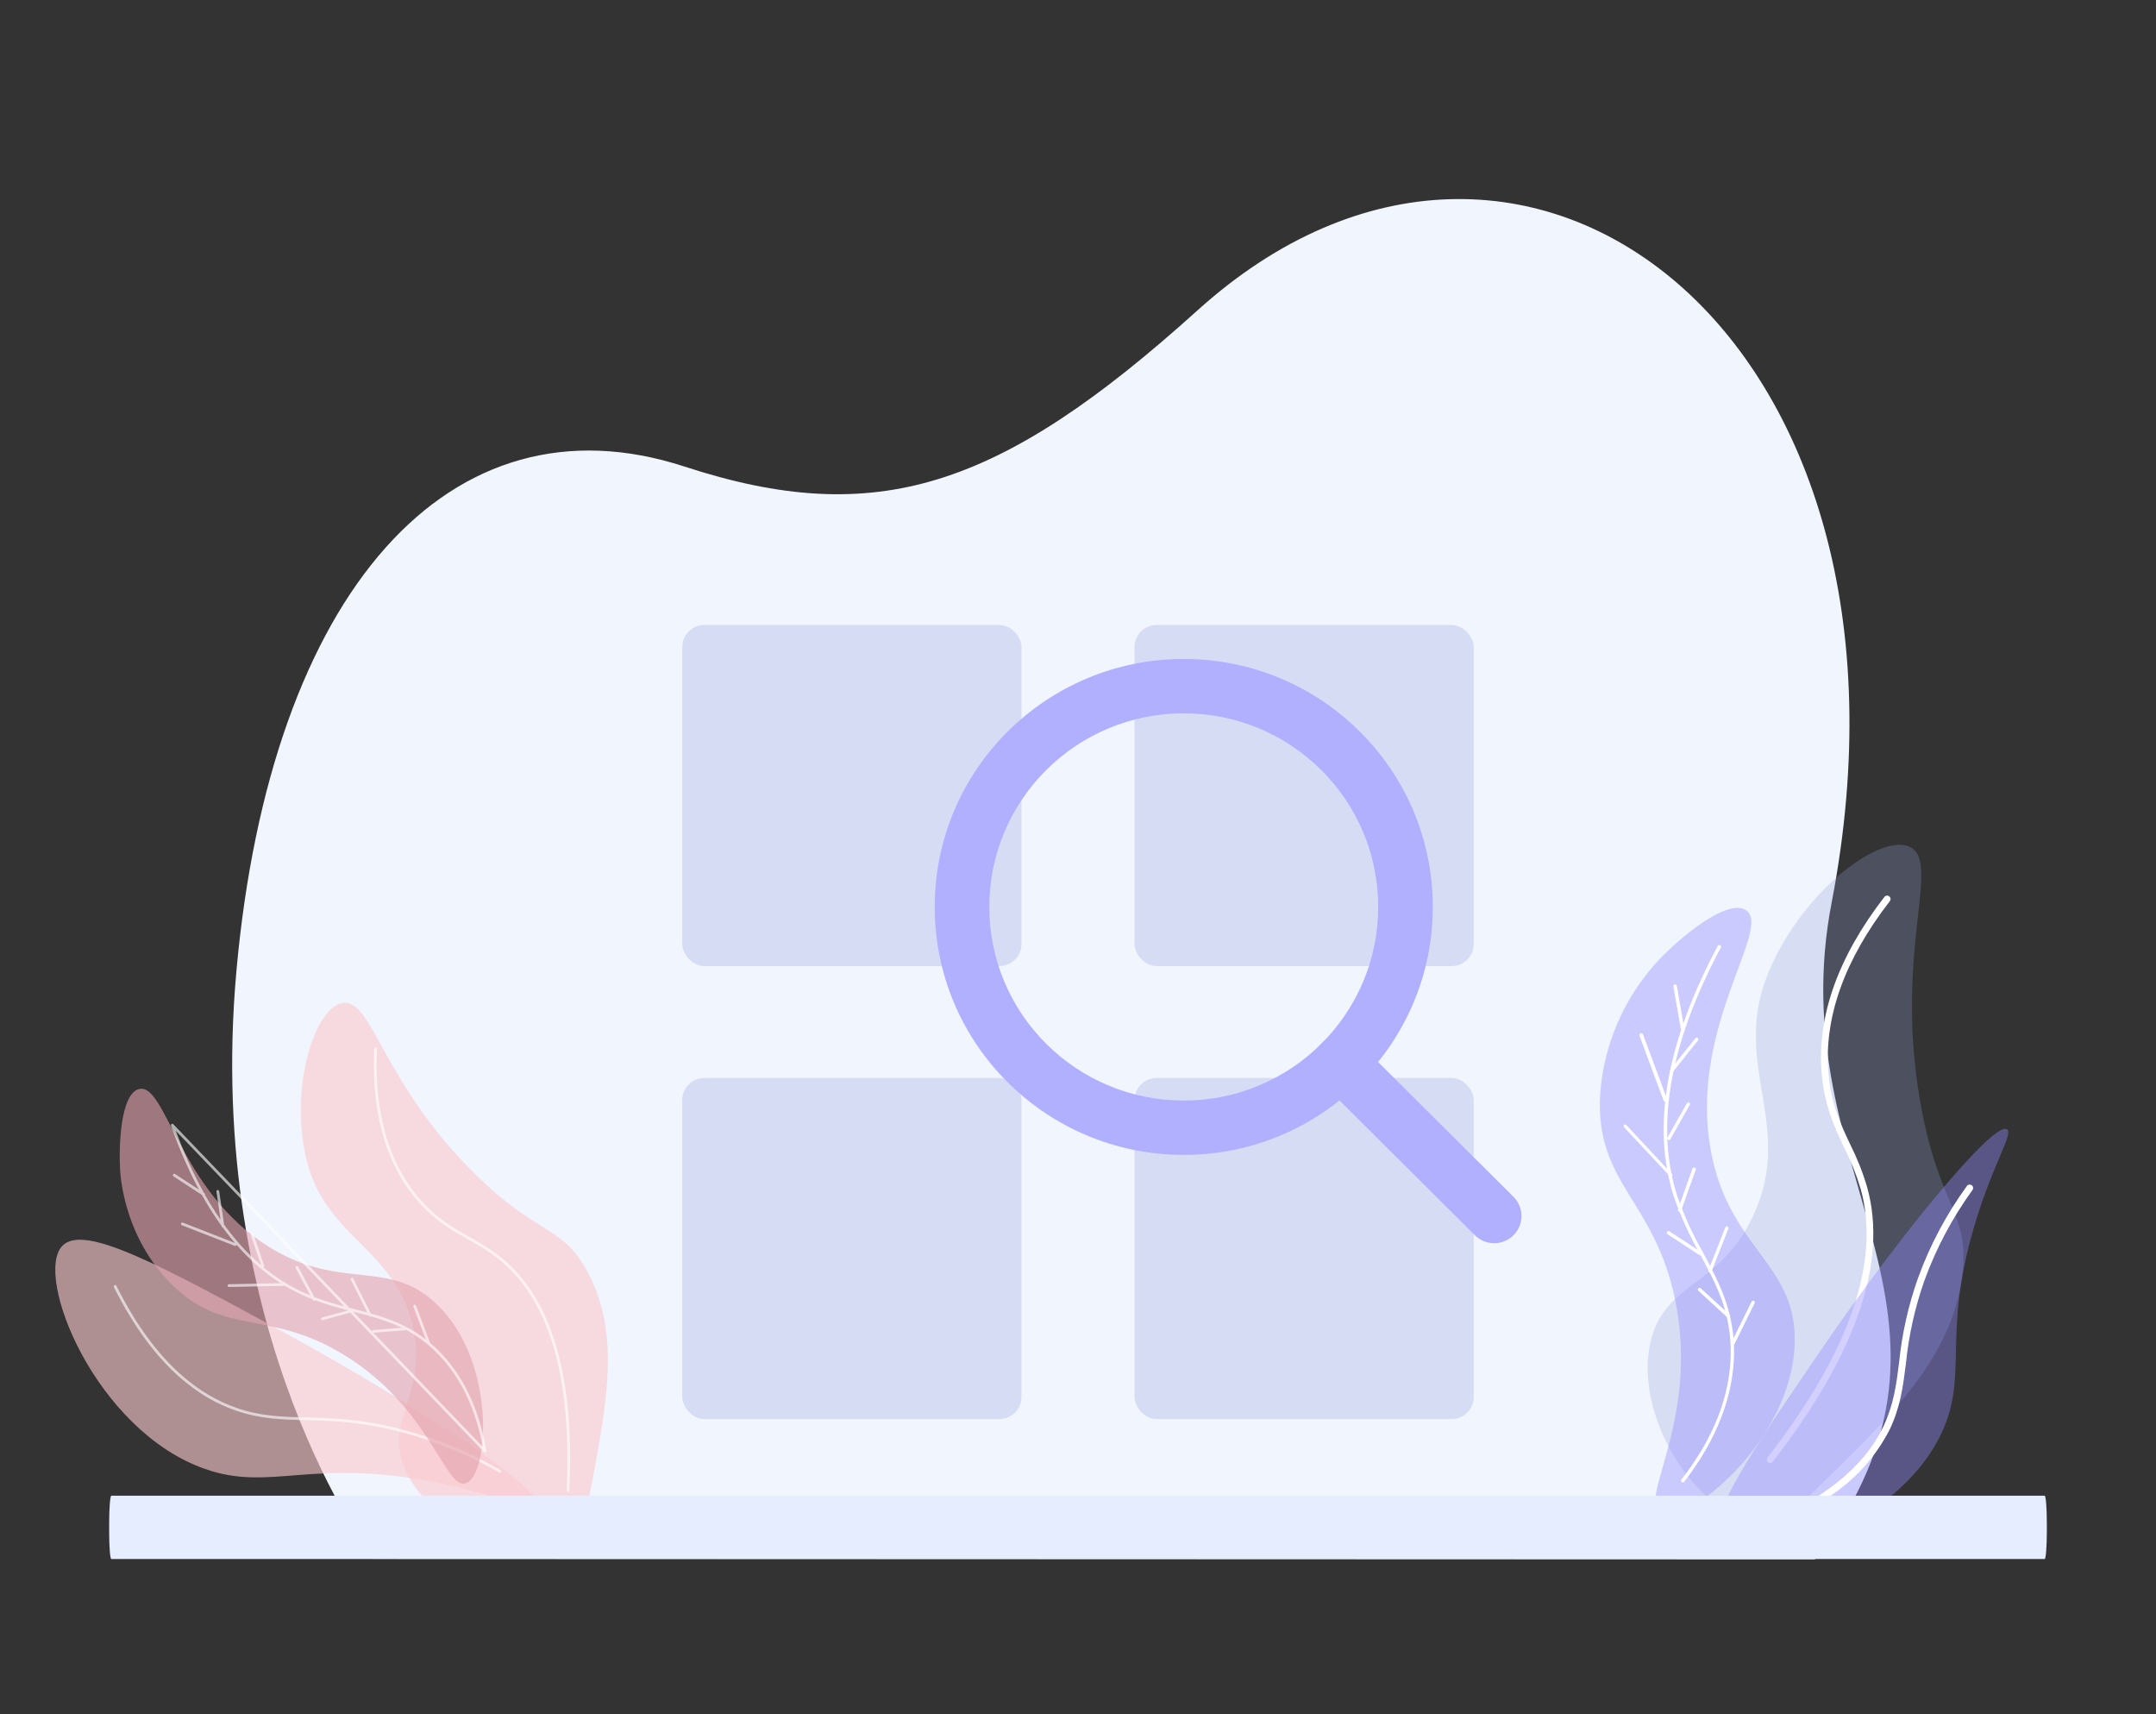 <svg width="195" height="155" viewBox="0 0 195 155" fill="none" xmlns="http://www.w3.org/2000/svg">
  <rect x="0" y="0" width="195" height="155" fill="#333333" stroke="none"/>
  <path d="M33.755 140.953C33.755 140.953 18.395 120.859 21.386 87.767C24.474 53.506 40.721 35.272 61.919 42.191C79.246 47.849 90.405 44.221 108.321 28.053C137.703 1.544 175.574 30.241 165.665 81.605C160.867 106.459 180.993 118.745 164.149 141L33.755 140.953Z" fill="#F1F5FD" />
  <path d="M159.461 137.596C154.175 137.775 147.755 128.657 149.24 121.54C150.4 115.902 155.509 116.5 158.571 109.93C162.331 101.853 156.705 96.457 159.759 88.421C162.616 80.927 169.981 75.237 172.747 76.588C175.63 77.995 171.275 85.991 173.688 99.698C175.377 109.307 178.262 109.631 177.453 115.497C176.463 122.742 171.299 127.784 164.684 134.25C162.016 136.871 160.847 137.549 159.461 137.596Z" fill="#91A0D8" fill-opacity="0.27" />
  <path d="M150.038 86.794C146.89 90.165 145.004 94.511 144.717 99.089C144.335 107.098 149.661 108.486 151.518 117.582C153.724 128.394 148.083 135.714 150.175 136.817C152.502 138.048 162.064 130.363 162.323 121.462C162.536 114.218 156.376 112.98 154.739 104.049C152.685 92.85 160.386 83.919 157.904 82.294C156.217 81.196 151.937 84.793 150.038 86.794Z" fill="#9289FF" fill-opacity="0.4" />
  <path d="M160.296 132.235C160.182 132.319 160.032 132.32 159.92 132.235C159.783 132.127 159.756 131.93 159.865 131.793C167.271 122.253 170.109 114.092 168.298 107.533C167.911 106.235 167.411 104.977 166.797 103.77C165.923 101.919 165.022 99.997 164.768 97.129C164.312 91.946 166.217 86.561 170.434 81.104C170.543 80.967 170.735 80.943 170.872 81.051C171.009 81.159 171.032 81.351 170.923 81.488C166.805 86.806 164.941 92.052 165.376 97.069C165.618 99.829 166.459 101.611 167.351 103.498C167.974 104.741 168.488 106.03 168.879 107.367C170.75 114.123 167.873 122.471 160.339 132.179L160.296 132.235Z" fill="white" />
  <path d="M164.951 121.708C158.047 131.788 153.971 137.758 155.645 139.732C157.926 142.377 171.436 138.417 175.598 129.597C178.126 124.242 175.526 120.656 178.752 110.256C180.378 105.017 182.109 102.497 181.528 102.114C180.315 101.31 171.568 112.037 164.951 121.708Z" fill="#9289FF" fill-opacity="0.4" />
  <path d="M165.887 135.028C163.886 136.455 161.711 137.61 159.41 138.465C159.246 138.527 159.07 138.447 159.004 138.287C158.973 138.21 158.977 138.124 159.013 138.047C159.049 137.971 159.112 137.908 159.193 137.882C164.819 135.707 168.584 132.711 170.363 128.941C171.276 126.985 171.507 125.252 171.761 123.228C172.021 120.617 172.598 118.041 173.478 115.56C174.551 112.597 176.042 109.795 177.898 107.242C177.948 107.173 178.017 107.13 178.101 107.119C178.185 107.108 178.264 107.125 178.334 107.174C178.472 107.273 178.504 107.466 178.4 107.608C176.579 110.119 175.121 112.863 174.062 115.775C173.198 118.211 172.637 120.741 172.38 123.309C172.119 125.38 171.892 127.176 170.937 129.213C169.758 131.537 168.028 133.541 165.887 135.028ZM152.293 134.015C152.238 134.055 152.161 134.053 152.105 134.011C152.036 133.961 152.023 133.863 152.078 133.789C154.997 130.036 156.497 126.204 156.534 122.383C156.571 118.562 155.199 116.11 153.761 113.407C152.803 111.727 152.002 109.965 151.37 108.138C149.365 101.838 150.72 94.234 155.364 85.537C155.41 85.462 155.5 85.437 155.577 85.473C155.657 85.514 155.681 85.605 155.64 85.685C151.033 94.297 149.695 101.822 151.67 108.044C152.289 109.855 153.078 111.601 154.031 113.26C155.492 115.996 156.88 118.586 156.837 122.387C156.794 126.187 155.284 130.177 152.332 133.978L152.293 134.015Z" fill="white" />
  <path d="M152.254 93.107C152.242 93.124 152.22 93.14 152.199 93.146C152.155 93.154 152.113 93.143 152.078 93.118C152.044 93.094 152.022 93.052 152.018 93.013L151.35 89.199C151.335 89.11 151.391 89.027 151.481 89.011C151.568 89.006 151.651 89.062 151.666 89.151L152.329 92.969C152.331 93.017 152.303 93.071 152.254 93.107ZM151.284 96.943C151.224 96.987 151.138 96.983 151.085 96.922C151.03 96.87 151.03 96.779 151.073 96.723L153.341 93.886C153.366 93.851 153.402 93.833 153.442 93.829C153.481 93.826 153.522 93.837 153.552 93.865C153.615 93.919 153.629 94.017 153.575 94.081L151.307 96.918L151.284 96.943ZM150.701 99.557L150.662 99.585C150.622 99.598 150.573 99.6 150.537 99.585C150.497 99.564 150.468 99.536 150.455 99.495L148.288 93.662C148.275 93.622 148.273 93.573 148.294 93.533C148.315 93.493 148.349 93.46 148.386 93.441C148.473 93.411 148.568 93.45 148.599 93.527L150.77 99.365C150.787 99.435 150.761 99.513 150.701 99.557ZM151.044 103.051C150.995 103.087 150.931 103.091 150.878 103.064C150.841 103.049 150.814 103.011 150.805 102.976C150.792 102.935 150.798 102.897 150.819 102.857L152.568 99.767C152.613 99.692 152.704 99.668 152.776 99.698C152.853 99.734 152.877 99.824 152.835 99.905L151.081 102.999L151.044 103.051ZM151.207 106.368C151.153 106.408 151.068 106.394 151.019 106.339L146.891 101.93C146.834 101.863 146.834 101.771 146.886 101.717C146.909 101.692 146.946 101.673 146.983 101.679C147.021 101.685 147.057 101.7 147.086 101.728L151.213 106.147C151.243 106.176 151.256 106.216 151.259 106.255C151.262 106.294 151.247 106.33 151.218 106.36L151.207 106.368ZM152.007 109.537C151.969 109.565 151.915 109.571 151.864 109.558C151.822 109.547 151.793 109.518 151.775 109.482C151.756 109.445 151.753 109.406 151.764 109.364L153.073 105.672C153.106 105.59 153.194 105.551 153.277 105.573C153.359 105.605 153.403 105.689 153.371 105.771L152.058 109.458C152.052 109.495 152.034 109.517 152.007 109.537ZM153.884 113.484C153.835 113.519 153.762 113.523 153.71 113.486L150.856 111.625C150.797 111.601 150.763 111.543 150.759 111.48C150.754 111.416 150.787 111.359 150.844 111.334C150.901 111.309 150.967 111.319 151.014 111.36L153.868 113.221C153.903 113.246 153.936 113.28 153.939 113.319C153.952 113.359 153.945 113.406 153.925 113.437C153.908 113.458 153.895 113.476 153.884 113.484ZM154.753 115.029C154.715 115.057 154.665 115.069 154.61 115.051C154.532 115.024 154.493 114.936 154.525 114.855L156.053 110.969C156.092 110.908 156.169 110.876 156.237 110.901C156.306 110.926 156.342 110.999 156.331 111.075L154.803 114.96C154.793 114.992 154.779 115.019 154.753 115.029ZM156.423 119.128C156.363 119.171 156.277 119.168 156.226 119.121L153.634 116.737C153.582 116.7 153.557 116.643 153.567 116.577C153.582 116.517 153.628 116.466 153.684 116.451C153.749 116.436 153.808 116.46 153.844 116.509L156.438 118.884C156.496 118.941 156.5 119.038 156.447 119.102L156.423 119.128ZM156.786 121.675C156.737 121.711 156.679 121.712 156.62 121.688C156.544 121.652 156.516 121.556 156.552 121.48L158.426 117.691C158.441 117.655 158.475 117.622 158.511 117.613C158.551 117.6 158.594 117.602 158.629 117.626C158.705 117.662 158.739 117.754 158.703 117.83L156.84 121.611C156.831 121.634 156.808 121.659 156.786 121.675Z" fill="white" />
  <path opacity="0.62" d="M51.542 138.988C47.975 141.653 39.096 138.463 36.647 132.885C34.696 128.455 38.527 126.407 37.438 120.418C36.099 113.061 29.57 112.062 27.776 105.08C26.096 98.559 28.417 91.096 30.994 90.692C33.671 90.267 34.561 97.858 42.913 106.108C48.758 111.892 50.908 110.722 53.208 115.131C56.056 120.581 54.946 126.535 53.529 134.161C52.952 137.258 52.468 138.293 51.542 138.988Z" fill="#FAC9CF" />
  <path opacity="0.62" d="M51.375 134.785C51.973 122.02 48.556 116.513 45.28 113.834C42.774 111.792 40.325 111.388 37.797 108.419C34.216 104.201 33.796 98.716 33.974 94.853" stroke="white" stroke-width="0.25" stroke-linecap="round" stroke-linejoin="round" />
  <path opacity="0.62" d="M25.932 120.616C14.433 114.351 7.577 110.637 5.64 112.65C3.027 115.372 8.63 129.349 18.527 132.822C24.529 134.934 28.132 131.765 39.616 134.09C45.405 135.26 48.288 136.833 48.637 136.174C49.385 134.778 36.975 126.627 25.932 120.616Z" fill="#FAC9CF" />
  <path opacity="0.62" d="M10.414 116.328C14.102 123.7 18.26 126.336 21.301 127.407C25.808 128.994 29.076 127.562 35.968 129.285C39.214 130.1 42.333 131.369 45.224 133.048" stroke="white" stroke-width="0.25" stroke-linecap="round" stroke-linejoin="round" />
  <path opacity="0.62" d="M10.866 105.846C10.93 106.76 11.364 111.969 15.48 116.087C20.257 120.865 24.18 118.37 30.916 122.395C38.926 127.166 40.25 134.785 42.137 134.126C44.237 133.396 44.928 123.161 39.531 117.959C35.131 113.72 30.83 116.803 24.323 112.749C16.163 107.66 15.01 97.872 12.575 98.475C10.923 98.879 10.724 103.542 10.866 105.846Z" fill="#E2A3AE" />
  <path opacity="0.62" d="M38.773 121.446L37.505 118.1L38.773 121.446ZM43.864 131.213C43.401 128.562 42.326 124.763 39.257 121.914C35.533 118.469 31.632 118.944 27.352 116.966C23.693 115.272 19.029 111.445 15.583 101.742L43.864 131.213ZM18.417 108L15.761 106.264L18.417 108ZM20.161 110.864L19.699 107.731L20.161 110.864ZM21.272 112.536L16.495 110.672L21.272 112.536ZM23.778 114.486L22.81 111.651L23.778 114.486ZM25.836 116.144L20.71 116.25L25.836 116.144ZM28.413 117.512L26.854 114.606L28.413 117.512ZM31.866 118.511L29.161 119.256L31.866 118.511ZM33.483 118.937L31.845 115.669L33.483 118.937ZM36.786 120.149L33.782 120.39L36.786 120.149Z" stroke="white" stroke-width="0.25" stroke-linecap="round" stroke-linejoin="round" />
  <path d="M10.07 140.973C9.959 140.973 9.873 139.895 9.873 138.484V137.737C9.873 136.409 9.959 135.247 10.07 135.247H184.93C185.033 135.247 185.127 136.326 185.127 137.737V138.484C185.127 139.812 185.041 140.973 184.93 140.973" fill="#E6EDFE" />
  <rect x="61.709" y="56.515" width="30.678" height="30.842" rx="2" fill="#D5DCF3" />
  <rect x="102.613" y="56.515" width="30.678" height="30.842" rx="2" fill="#D5DCF3" />
  <rect x="61.709" y="97.475" width="30.678" height="30.842" rx="2" fill="#D5DCF3" />
  <rect x="102.613" y="97.475" width="30.678" height="30.842" rx="2" fill="#D5DCF3" />
  <path fill-rule="evenodd" clip-rule="evenodd" d="M84.541 82.008C84.541 69.625 94.625 59.587 107.065 59.587C119.504 59.587 129.589 69.625 129.589 82.008C129.589 94.392 119.504 104.43 107.065 104.43C94.625 104.43 84.541 94.392 84.541 82.008ZM107.065 64.501C97.352 64.501 89.478 72.339 89.478 82.008C89.478 91.678 97.352 99.516 107.065 99.516C116.778 99.516 124.652 91.678 124.652 82.008C124.652 72.339 116.778 64.501 107.065 64.501Z" fill="#B1AFFF" />
  <path fill-rule="evenodd" clip-rule="evenodd" d="M119.492 94.379C120.456 93.42 122.019 93.42 122.983 94.379L136.888 108.221C137.852 109.181 137.852 110.737 136.888 111.696C135.924 112.656 134.361 112.656 133.397 111.696L119.492 97.854C118.528 96.895 118.528 95.339 119.492 94.379Z" fill="#B1AFFF" />
</svg>
